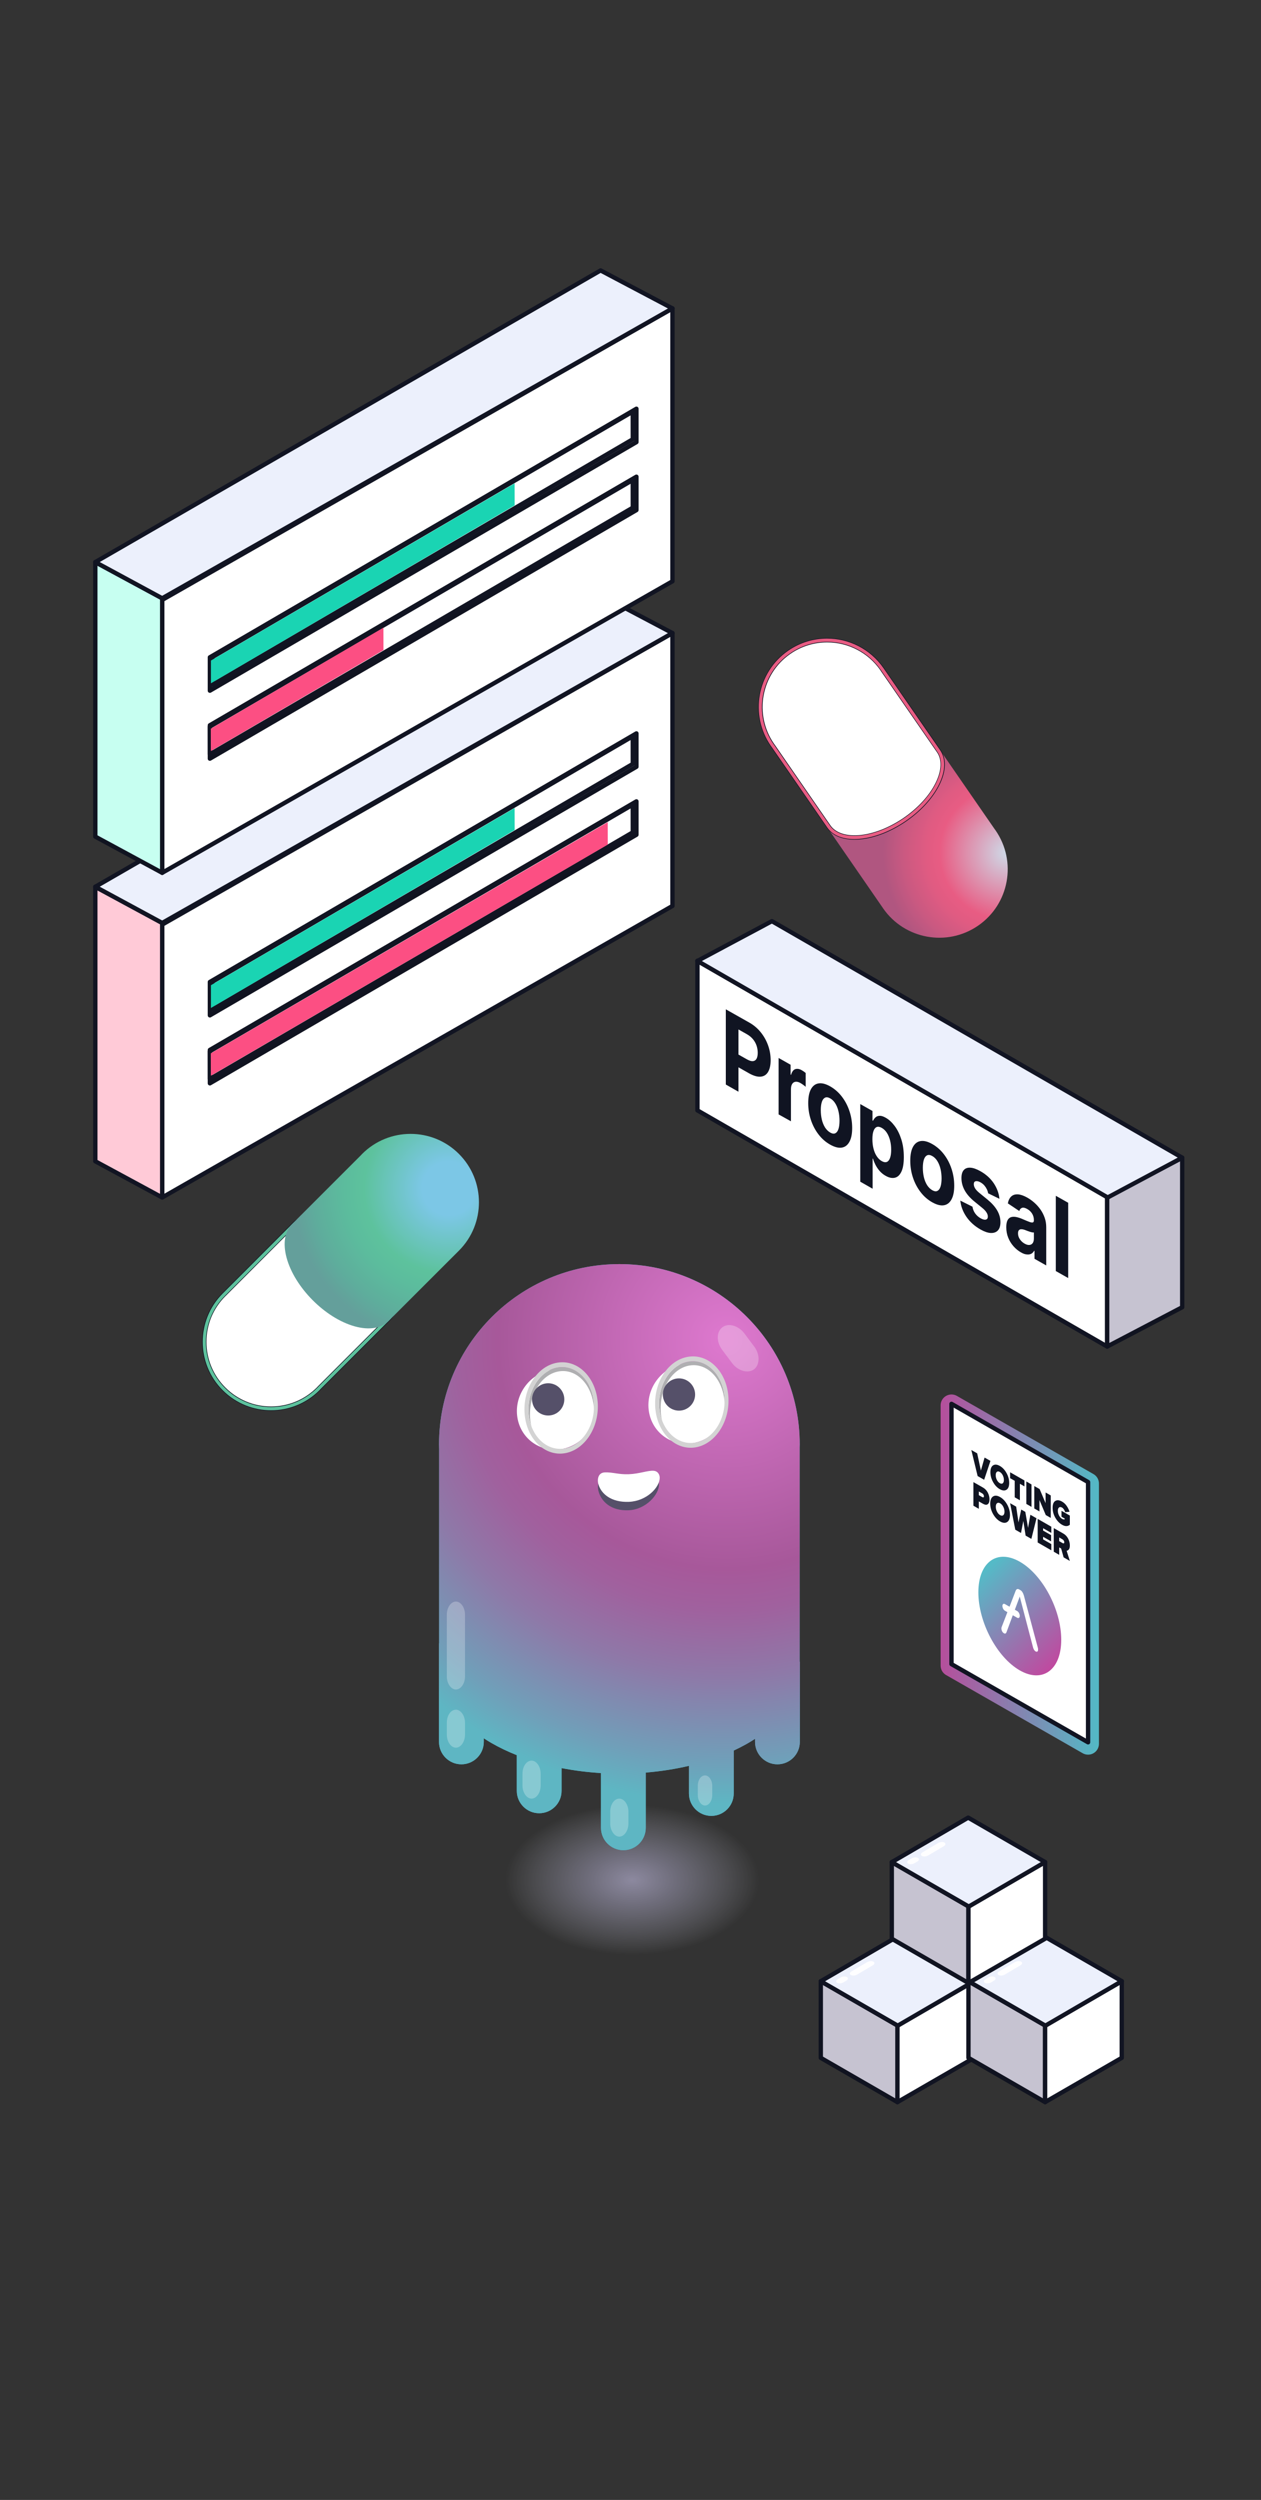 <?xml version="1.0" encoding="utf-8"?>
<!-- Generator: Adobe Illustrator 27.8.1, SVG Export Plug-In . SVG Version: 6.00 Build 0)  -->
<svg version="1.1" id="Слой_1" xmlns="http://www.w3.org/2000/svg" xmlns:xlink="http://www.w3.org/1999/xlink" x="0px" y="0px"
	 viewBox="0 0 290 574.88" style="enable-background:new 0 0 290 574.88;" xml:space="preserve">
<rect x="0" y="0" width="290" height="574.88" fill="#333333" stroke="none"/>
<style type="text/css">
	.st0{fill:#101422;}
	.st1{fill:#FFFFFF;stroke:#111422;stroke-linecap:round;stroke-linejoin:round;stroke-miterlimit:10;}
	
		.st2{fill-rule:evenodd;clip-rule:evenodd;fill:#C6C3D1;stroke:#101320;stroke-linecap:round;stroke-linejoin:round;stroke-miterlimit:10;}
	
		.st3{fill-rule:evenodd;clip-rule:evenodd;fill:#FFFFFF;stroke:#111422;stroke-linecap:round;stroke-linejoin:round;stroke-miterlimit:10;}
	
		.st4{fill-rule:evenodd;clip-rule:evenodd;fill:#ECF0FC;stroke:#111422;stroke-linecap:round;stroke-linejoin:round;stroke-miterlimit:10;}
	.st5{opacity:0.92;fill-rule:evenodd;clip-rule:evenodd;fill:#FFFFFF;enable-background:new    ;}
	.st6{fill:none;stroke:#FFFFFF;stroke-linecap:round;stroke-linejoin:round;stroke-miterlimit:10;}
	.st7{fill-rule:evenodd;clip-rule:evenodd;fill:#101422;}
	.st8{fill:url(#SVGID_1_);}
	.st9{fill:url(#SVGID_00000175306749702866801150000014302099864288489909_);}
	.st10{fill:url(#SVGID_00000008845544307049366740000014976826353850716564_);}
	.st11{opacity:0.67;fill:url(#SVGID_00000011007928557797368400000008757414810602674575_);enable-background:new    ;}
	.st12{fill:#6FA3B6;}
	.st13{fill:url(#SVGID_00000173125047890772262290000004732138386010399370_);}
	.st14{opacity:0.256;fill-rule:evenodd;clip-rule:evenodd;fill:#FFFFFF;enable-background:new    ;}
	.st15{fill:none;stroke:#FFFFFF;stroke-width:0.738;stroke-linecap:round;stroke-linejoin:round;stroke-miterlimit:10;}
	
		.st16{fill:none;stroke:url(#SVGID_00000033368630444230232610000000834928404524980358_);stroke-width:5;stroke-linecap:round;stroke-linejoin:round;stroke-miterlimit:10;}
	.st17{fill:url(#SVGID_00000024683941779777620060000005599114742200262808_);}
	.st18{fill-rule:evenodd;clip-rule:evenodd;fill:#1AD4B3;}
	.st19{fill-rule:evenodd;clip-rule:evenodd;fill:#FC4F83;}
	.st20{fill:#C6C3D1;stroke:#101320;stroke-linecap:round;stroke-linejoin:round;stroke-miterlimit:10;}
	.st21{fill:#ECF0FC;stroke:#111422;stroke-linecap:round;stroke-linejoin:round;stroke-miterlimit:10;}
	
		.st22{fill:url(#SVGID_00000081614306426615270080000006465297616445107885_);stroke:#1D1D1B;stroke-width:0.211;stroke-linecap:round;stroke-linejoin:round;stroke-miterlimit:10;}
	
		.st23{fill:url(#SVGID_00000161624893703371661730000004478536657401594288_);stroke:#1D1D1B;stroke-width:0.211;stroke-linecap:round;stroke-linejoin:round;stroke-miterlimit:10;}
	
		.st24{fill:url(#SVGID_00000135679732369968599990000016935198749196773026_);stroke:#1D1D1B;stroke-width:0.211;stroke-linecap:round;stroke-linejoin:round;stroke-miterlimit:10;}
	
		.st25{fill:url(#SVGID_00000095302173708039285500000015560022395840435897_);stroke:#1D1D1B;stroke-width:0.211;stroke-linecap:round;stroke-linejoin:round;stroke-miterlimit:10;}
	
		.st26{fill-rule:evenodd;clip-rule:evenodd;fill:#101422;stroke:#101423;stroke-linecap:round;stroke-linejoin:round;stroke-miterlimit:10;}
	.st27{fill:#FFFFFF;}
	.st28{fill-rule:evenodd;clip-rule:evenodd;fill:url(#SVGID_00000147186500759104790180000003552317743045355136_);}
	.st29{fill-rule:evenodd;clip-rule:evenodd;fill:url(#SVGID_00000076595621872343515090000004215329506591012752_);}
	.st30{fill:url(#SVGID_00000157266221268583909700000017500017063890376875_);}
	.st31{fill:url(#SVGID_00000071519177360596414810000007616113250148091549_);}
	.st32{fill:url(#SVGID_00000048467524066388888080000008311961521645892284_);}
	
		.st33{fill-rule:evenodd;clip-rule:evenodd;fill:#C7FFF1;stroke:#101320;stroke-linecap:round;stroke-linejoin:round;stroke-miterlimit:10;}
	
		.st34{fill:none;stroke:url(#SVGID_00000034781351888121830600000017212016729835626389_);stroke-width:5;stroke-linecap:round;stroke-linejoin:round;stroke-miterlimit:10;}
	.st35{fill:url(#SVGID_00000104703922714877475940000006775226328519909253_);}
	
		.st36{fill:none;stroke:url(#SVGID_00000009581296334211443100000004221532064472330889_);stroke-width:5;stroke-linecap:round;stroke-linejoin:round;stroke-miterlimit:10;}
	.st37{fill:url(#SVGID_00000168116782333550696760000015726783474669878189_);}
	
		.st38{fill:none;stroke:url(#SVGID_00000003822244621948769490000001163237139219344540_);stroke-width:5;stroke-linecap:round;stroke-linejoin:round;stroke-miterlimit:10;}
	.st39{fill:url(#SVGID_00000001642130936994099210000007896691112255755951_);}
	
		.st40{fill-rule:evenodd;clip-rule:evenodd;fill:#1AD4B3;stroke:#111422;stroke-linecap:round;stroke-linejoin:round;stroke-miterlimit:10;}
	
		.st41{fill-rule:evenodd;clip-rule:evenodd;fill:#FC4F83;stroke:#111422;stroke-linecap:round;stroke-linejoin:round;stroke-miterlimit:10;}
	
		.st42{fill-rule:evenodd;clip-rule:evenodd;fill:#FFCAD7;stroke:#111422;stroke-linecap:round;stroke-linejoin:round;stroke-miterlimit:10;}
	.st43{fill:url(#SVGID_00000092443031763766048650000005587451767729327289_);}
	.st44{fill:url(#SVGID_00000068637760016459636370000011728416061060820651_);}
	.st45{fill:url(#SVGID_00000161595234342672369380000004444374077237027259_);}
	
		.st46{fill:none;stroke:url(#SVGID_00000098934700119304032240000017803025909390388379_);stroke-width:5;stroke-linecap:round;stroke-linejoin:round;stroke-miterlimit:10;}
	.st47{fill:url(#SVGID_00000128467738521972014790000005637426881677387453_);}
	
		.st48{fill:none;stroke:url(#SVGID_00000027571784711341966310000015546965141367428497_);stroke-width:5;stroke-linecap:round;stroke-linejoin:round;stroke-miterlimit:10;}
	.st49{fill:url(#SVGID_00000005968236825932842790000003169377448486953123_);}
	.st50{fill:url(#SVGID_00000048475349253623627030000004779366340426135442_);}
	.st51{fill:#101320;}
	.st52{fill:url(#SVGID_00000085935689335121048620000011463806451062488714_);}
	.st53{fill:url(#SVGID_00000124163584360083284110000003288102164444456348_);}
	.st54{fill:url(#SVGID_00000118358796924862776810000004298147803213038468_);}
	.st55{fill:url(#SVGID_00000110446142295493318670000005414640743987936385_);}
	.st56{fill:url(#SVGID_00000123426258443506580150000007209771062276488344_);}
	.st57{fill:url(#SVGID_00000061448280292929621960000017072228374401873057_);}
	.st58{opacity:0.29;fill:url(#SVGID_00000142134108581885273670000017540766545247821211_);enable-background:new    ;}
	.st59{fill:url(#SVGID_00000153669423913576920730000011861573292241169030_);}
	.st60{fill:url(#SVGID_00000049905391504352502480000000788358576558576309_);}
	.st61{fill:url(#SVGID_00000155148040696236844480000013041390422710718347_);}
	.st62{fill-rule:evenodd;clip-rule:evenodd;fill:url(#SVGID_00000118369976541934443450000007683993125745137553_);}
	.st63{fill:url(#SVGID_00000051368602832260714970000017792472656843132582_);}
	.st64{fill:url(#SVGID_00000105391488096424958390000000441144442715304622_);}
	.st65{fill:url(#SVGID_00000064350779975191024550000001692454874917852290_);}
	.st66{fill:url(#SVGID_00000137814848848740821850000008467559956088891783_);}
	.st67{opacity:0.29;fill:url(#SVGID_00000000218428623377477950000016458238576891013557_);enable-background:new    ;}
	
		.st68{fill:none;stroke:url(#SVGID_00000176033727134395120480000000147264849974592908_);stroke-width:5;stroke-linecap:round;stroke-linejoin:round;stroke-miterlimit:10;}
	.st69{fill:url(#SVGID_00000070099372656299633710000009305308677992107194_);}
	
		.st70{fill:none;stroke:url(#SVGID_00000135673707808726982720000002789145858672365233_);stroke-width:5;stroke-linecap:round;stroke-linejoin:round;stroke-miterlimit:10;}
	.st71{fill:url(#SVGID_00000155849478803076632980000013950758891510657694_);}
	
		.st72{fill:none;stroke:url(#SVGID_00000050649065096399908560000011913713973366328192_);stroke-width:5;stroke-linecap:round;stroke-linejoin:round;stroke-miterlimit:10;}
	.st73{fill:url(#SVGID_00000137089951566088030630000017369067537982336134_);}
	.st74{fill-rule:evenodd;clip-rule:evenodd;fill:url(#SVGID_00000168076747212273675090000015925773684430433668_);}
	.st75{fill:url(#SVGID_00000154417042504114778190000008184231336030694553_);}
	.st76{fill:url(#SVGID_00000061472950589034631180000003214725119335400093_);}
	.st77{fill:url(#SVGID_00000056387853876160092790000001748894635277657239_);}
	.st78{opacity:0.29;fill:url(#SVGID_00000082364525021469486700000016396524534065829011_);}
	.st79{opacity:0.29;fill:url(#SVGID_00000181051786748798204450000011820765890393072052_);}
	.st80{opacity:0.67;fill:url(#SVGID_00000060714965514216950440000017959146685599334582_);}
	.st81{fill:#3FA9BD;}
	.st82{fill:url(#SVGID_00000139985905066066964450000002248975163384485263_);}
	.st83{fill-rule:evenodd;clip-rule:evenodd;fill:#555069;}
	.st84{fill-rule:evenodd;clip-rule:evenodd;fill:#FFFFFF;}
	.st85{fill-rule:evenodd;clip-rule:evenodd;fill:#AFAFB1;}
	.st86{fill-rule:evenodd;clip-rule:evenodd;fill:#D3D3D3;}
	.st87{opacity:0.67;fill:url(#SVGID_00000124881016970994855020000006960018895054577302_);}
	.st88{fill:url(#SVGID_00000109029349024869498920000006284590604366955438_);}
	.st89{opacity:0.67;fill:url(#SVGID_00000106147777937100340930000005948411497881485993_);}
	.st90{fill:url(#SVGID_00000128446803862361821070000006477104953010893746_);}
	.st91{opacity:0.67;fill:url(#SVGID_00000085970031070895201870000005335726088421607608_);}
	.st92{fill:url(#SVGID_00000158018582662375894150000012804008198496468925_);}
	.st93{opacity:0.67;fill:url(#SVGID_00000076575910272357109240000001858537263583521959_);}
	.st94{fill:url(#SVGID_00000121247777976302007860000013793473933324295845_);}
	.st95{opacity:0.67;fill:url(#SVGID_00000133517472619034218100000015738655580776747413_);}
	.st96{fill:url(#SVGID_00000090294492348520984040000014847758333629534879_);}
	.st97{fill:#1AD4B3;}
	.st98{opacity:0.67;fill:url(#SVGID_00000109023195336571829180000004687107184867487161_);}
	.st99{fill:url(#SVGID_00000035492307528192626800000012736755649734807477_);}
	.st100{opacity:0.67;fill:url(#SVGID_00000115500206215192505790000006324589190960170901_);}
	.st101{fill:url(#SVGID_00000173125888494159237280000008408429864791370143_);}
	.st102{opacity:0.67;fill:url(#SVGID_00000026146393022690779810000011116197276705122964_);}
	.st103{fill:url(#SVGID_00000156575803359673508510000012557522503819446715_);}
	
		.st104{fill-rule:evenodd;clip-rule:evenodd;fill:none;stroke:#FFFFFF;stroke-width:0.738;stroke-linecap:round;stroke-linejoin:round;stroke-miterlimit:10;}
	.st105{opacity:0.67;fill:url(#SVGID_00000181057437491956482960000017823375437458008752_);}
	.st106{fill:url(#SVGID_00000070092101336390582170000014814385301285295752_);}
	.st107{opacity:0.67;fill:url(#SVGID_00000022547174595550639430000011001221980808416648_);}
	.st108{fill:url(#SVGID_00000088130431768915440290000006419031888277632916_);}
	.st109{opacity:0.67;fill:url(#SVGID_00000142153914239851838750000001705502567132171155_);}
	.st110{fill:url(#SVGID_00000044161520090662370980000017989477611914000051_);}
	.st111{opacity:0.67;fill:url(#SVGID_00000004526970740382426000000005569304961191810488_);}
	.st112{fill:url(#SVGID_00000136372579949173203770000005955008805337675914_);}
	.st113{opacity:0.67;fill:url(#SVGID_00000091736952388497816500000009426161745964051121_);}
	.st114{fill:url(#SVGID_00000088834039734350103750000010348588279322133417_);}
	.st115{opacity:0.67;fill:url(#SVGID_00000183932666652663270270000015108989236387947437_);}
	.st116{fill:url(#SVGID_00000155828055709880875810000017682456649805356685_);}
	.st117{opacity:0.67;fill:url(#SVGID_00000065755891448592981270000011136705202886387130_);}
	.st118{fill:url(#SVGID_00000083783762291397277170000010076610301160989361_);}
	.st119{opacity:0.67;fill:url(#SVGID_00000134247951864878854350000007752369093884685988_);}
	.st120{fill:url(#SVGID_00000117678754101598707310000012902823151899177094_);}
	.st121{opacity:0.67;fill:url(#SVGID_00000098919456136523612600000017936776905731756181_);}
	.st122{fill:url(#SVGID_00000021826358998694841520000006806235087891228088_);}
	.st123{opacity:0.67;fill:url(#SVGID_00000073710725500684206060000009631641065588516994_);}
	.st124{fill:url(#SVGID_00000093168339089441828690000006386735850417283490_);}
	.st125{opacity:0.67;fill:url(#SVGID_00000163787711532555871760000009806423464765703558_);}
	.st126{fill:url(#SVGID_00000102520202814045476720000006695729186597244345_);}
	.st127{opacity:0.67;fill:url(#SVGID_00000056393218184528003890000012046451094716024483_);}
	.st128{fill:#5EA6B9;}
	.st129{fill:url(#SVGID_00000062888744562573515840000005097400260085265046_);}
	.st130{fill-rule:evenodd;clip-rule:evenodd;fill:#545067;}
	.st131{fill-rule:evenodd;clip-rule:evenodd;fill:#AEAEB0;}
	.st132{fill-rule:evenodd;clip-rule:evenodd;fill:#D2D2D2;}
	.st133{opacity:0.67;fill:url(#SVGID_00000096023492677807302220000002978166517914773158_);}
	.st134{fill:url(#SVGID_00000106106453755049425400000011101553076088617617_);}
	.st135{fill-rule:evenodd;clip-rule:evenodd;fill:#63D0B3;}
	
		.st136{fill-rule:evenodd;clip-rule:evenodd;fill:none;stroke:#111422;stroke-linecap:round;stroke-linejoin:round;stroke-miterlimit:10;}
	.st137{fill-rule:evenodd;clip-rule:evenodd;fill:#E85C83;}
	.st138{fill:#5DC29D;}
	.st139{fill:url(#SVGID_00000168109345147502530890000000601392569648040600_);}
	.st140{fill:url(#SVGID_00000078758302022556903920000013778757559202125753_);}
	.st141{fill:#E85C83;}
	.st142{opacity:0.67;fill:url(#SVGID_00000105403514013149220010000015033469107317959311_);}
	.st143{fill:url(#SVGID_00000110428636560052101910000000495332691440473769_);}
	
		.st144{fill:none;stroke:url(#SVGID_00000166649577836566013620000004136184580435669633_);stroke-width:5;stroke-linecap:round;stroke-linejoin:round;stroke-miterlimit:10;}
	.st145{fill:url(#SVGID_00000108305045640856290400000007222137461101957817_);}
	.st146{opacity:0.67;fill:url(#SVGID_00000155125537478515277520000001896865032496135076_);}
	.st147{fill:url(#SVGID_00000053521680268845521490000011519802584957576869_);}
	.st148{opacity:0.67;fill:url(#SVGID_00000111893056366587554250000003045807572926385572_);}
	.st149{fill:url(#SVGID_00000025419047882540442770000012729829068317070217_);}
	.st150{opacity:0.67;fill:url(#SVGID_00000139288747136256208250000012125944989817265045_);}
	.st151{fill:url(#SVGID_00000007424713736652298350000012525512213237876367_);}
	.st152{opacity:0.67;fill:url(#SVGID_00000127760321552575560000000009802899278658703746_);}
	.st153{fill:url(#SVGID_00000124842315775205430260000005154930979792084870_);}
	.st154{opacity:0.67;fill:url(#SVGID_00000178897898975373949010000010528589682989222295_);}
	.st155{fill:url(#SVGID_00000071518674620184763620000000468955981809363111_);}
	.st156{opacity:0.67;fill:url(#SVGID_00000067929341746459914730000017906303207646645666_);}
	.st157{fill:url(#SVGID_00000018956909226073716290000002359122464177360013_);}
	.st158{fill:none;stroke:#000000;stroke-width:22;stroke-linecap:round;stroke-linejoin:round;stroke-miterlimit:10;}
	.st159{fill:#ECF0FC;}
	.st160{fill:url(#SVGID_00000174573811315379280950000009743940296205215384_);}
	.st161{fill:url(#SVGID_00000096048889775703213290000003653649461586544267_);}
	.st162{fill:none;stroke:url(#SVGID_00000140710468676874162900000004647991017905694905_);stroke-width:5;stroke-miterlimit:10;}
	.st163{fill:#111422;}
	.st164{fill:url(#SVGID_00000104696464039333779270000010418772282785296318_);}
	.st165{fill:none;}
	.st166{opacity:0.67;fill:url(#SVGID_00000083077269476451560000000018061212329288817306_);}
	.st167{fill:url(#SVGID_00000089558062559158903990000013932877755412854191_);}
	.st168{fill:none;stroke:url(#SVGID_00000075867039968611568870000000964428105966494115_);stroke-width:5;stroke-miterlimit:10;}
	.st169{fill:url(#SVGID_00000150785860548025864980000018057069175663008171_);}
	.st170{opacity:0.67;fill:url(#SVGID_00000056425270340415034980000003051690809060027325_);}
	.st171{fill:url(#SVGID_00000128456708439543623100000013572435445645154443_);}
	.st172{opacity:0.67;fill:url(#SVGID_00000011719447203213147650000008003711250122492321_);}
	.st173{fill:url(#SVGID_00000173156748235013182340000012015220867134356415_);}
</style>
<g>
	<g>
		
			<linearGradient id="SVGID_1_" gradientUnits="userSpaceOnUse" x1="1982.215" y1="-2900.955" x2="2028.389" y2="-2900.955" gradientTransform="matrix(0.763 0.437 0 1 -1295.6 2387.422)">
			<stop  offset="0" style="stop-color:#B4509C"/>
			<stop  offset="1" style="stop-color:#54B8C5"/>
		</linearGradient>
		
			<polygon style="fill:none;stroke:url(#SVGID_1_);stroke-width:5;stroke-linecap:round;stroke-linejoin:round;stroke-miterlimit:10;" points="
			250.23,401 218.82,383.02 218.82,323.17 250.23,341.15 		"/>
	</g>
	<g>
		<polygon class="st1" points="250.23,400.66 218.82,382.68 218.82,322.83 250.23,340.81 		"/>
	</g>
	<g>
		<g>
			<path class="st0" d="M226.33,340.29l-1.5-0.86l-1.45-5.99l1.35,0.77l0.85,3.96l0.85-2.99l1.35,0.77L226.33,340.29z"/>
			<path class="st0" d="M231.47,342.58c-0.41,0.26-0.92,0.22-1.54-0.13c-0.61-0.35-1.13-0.89-1.54-1.63
				c-0.41-0.73-0.62-1.49-0.62-2.28c0-0.78,0.21-1.31,0.62-1.57c0.41-0.26,0.92-0.22,1.54,0.13s1.13,0.89,1.54,1.63
				c0.41,0.73,0.62,1.49,0.62,2.28C232.09,341.79,231.88,342.32,231.47,342.58z M229.25,340.31c0.18,0.35,0.4,0.6,0.68,0.76
				c0.28,0.16,0.51,0.17,0.68,0.02c0.18-0.15,0.26-0.4,0.26-0.77c0-0.37-0.09-0.72-0.26-1.07c-0.18-0.35-0.4-0.6-0.68-0.76
				c-0.28-0.16-0.51-0.17-0.68-0.02c-0.18,0.15-0.26,0.4-0.26,0.77C228.99,339.6,229.08,339.96,229.25,340.31z"/>
			<path class="st0" d="M234.55,345l-1.19-0.68v-3.8l-1.06-0.6v-1.36l3.3,1.89v1.36l-1.05-0.6V345z"/>
			<path class="st0" d="M237.22,346.52l-1.19-0.68v-5.16l1.19,0.68V346.52z"/>
			<path class="st0" d="M241.65,349.06l-1.15-0.66l-1.45-3.45v2.62l-1.19-0.68v-5.16l1.23,0.7l1.37,3.23v-2.45l1.19,0.68V349.06z"/>
			<path class="st0" d="M244.24,350.63c-0.61-0.35-1.13-0.89-1.54-1.61c-0.42-0.73-0.62-1.49-0.62-2.29c0-0.8,0.21-1.33,0.62-1.58
				c0.42-0.25,0.93-0.2,1.54,0.15c0.43,0.25,0.79,0.58,1.08,1.01c0.29,0.42,0.5,0.87,0.65,1.33l-1,0.1
				c-0.06-0.21-0.16-0.42-0.29-0.62c-0.13-0.2-0.27-0.35-0.44-0.44c-0.28-0.16-0.51-0.17-0.69-0.02c-0.18,0.15-0.27,0.4-0.27,0.77
				c0,0.37,0.09,0.72,0.27,1.07c0.18,0.35,0.41,0.6,0.69,0.77c0.11,0.06,0.22,0.11,0.34,0.13c0.12,0.02,0.21,0.02,0.27-0.01v-0.19
				l-0.73-0.42v-1.36l1.92,1.1v2.11C245.56,351.04,244.96,351.05,244.24,350.63z"/>
			<path class="st0" d="M225.11,346.97l-1.25-0.72v-5.43l2.21,1.26c0.47,0.27,0.83,0.65,1.1,1.16c0.26,0.51,0.39,1.02,0.39,1.56
				c0,0.53-0.13,0.89-0.39,1.1c-0.26,0.2-0.63,0.17-1.1-0.09l-0.96-0.55V346.97z M225.9,344.28c0.11,0.06,0.2,0.08,0.27,0.05
				c0.07-0.03,0.11-0.12,0.11-0.25c0-0.14-0.04-0.27-0.11-0.38c-0.07-0.11-0.16-0.2-0.27-0.27l-0.79-0.45v0.85L225.9,344.28z"/>
			<path class="st0" d="M231.62,350.01c-0.43,0.28-0.97,0.23-1.62-0.14c-0.65-0.37-1.18-0.94-1.62-1.71
				c-0.43-0.77-0.65-1.57-0.65-2.39c0-0.82,0.22-1.37,0.65-1.65c0.43-0.28,0.97-0.23,1.62,0.14c0.65,0.37,1.18,0.94,1.62,1.71
				c0.43,0.77,0.65,1.57,0.65,2.39C232.27,349.18,232.05,349.73,231.62,350.01z M229.29,347.62c0.18,0.37,0.42,0.63,0.72,0.8
				c0.29,0.17,0.53,0.17,0.72,0.02c0.18-0.16,0.28-0.42,0.28-0.81c0-0.39-0.09-0.76-0.28-1.13c-0.18-0.37-0.42-0.63-0.72-0.8
				c-0.29-0.17-0.53-0.17-0.72-0.02c-0.18,0.15-0.28,0.42-0.28,0.81C229.01,346.88,229.1,347.25,229.29,347.62z"/>
			<path class="st0" d="M237.19,353.88l-1.32-0.75l-0.53-3.38l-0.53,2.77l-1.32-0.75l-1.19-6.1l1.4,0.8l0.53,3.62l0.63-2.96
				l0.94,0.54l0.63,3.68l0.53-3.02l1.41,0.81L237.19,353.88z"/>
			<path class="st0" d="M241.78,356.51l-3.14-1.8v-5.43l3.14,1.8v1.43l-1.89-1.08v0.54l1.84,1.05v1.43l-1.84-1.05V354l1.89,1.08
				V356.51z"/>
			<path class="st0" d="M246.04,358.95l-1.43-0.82l-0.57-2.03l-0.45-0.26v1.71l-1.25-0.72v-5.43l2.21,1.26
				c0.47,0.27,0.83,0.65,1.1,1.16c0.26,0.51,0.39,1.02,0.39,1.56c0,0.42-0.07,0.73-0.22,0.92c-0.15,0.19-0.32,0.29-0.52,0.3
				L246.04,358.95z M244.35,354.84c0.12,0.07,0.21,0.09,0.29,0.06c0.08-0.03,0.12-0.11,0.12-0.25c0-0.14-0.04-0.26-0.12-0.38
				c-0.08-0.12-0.18-0.21-0.29-0.28l-0.76-0.44v0.85L244.35,354.84z"/>
		</g>
	</g>
	
		<linearGradient id="SVGID_00000035495363394121324040000008403813442577279159_" gradientUnits="userSpaceOnUse" x1="2014.617" y1="-2883.576" x2="1996.027" y2="-2899.218" gradientTransform="matrix(0.763 0.437 0 1 -1295.6 2387.422)">
		<stop  offset="0" style="stop-color:#C1489F"/>
		<stop  offset="1" style="stop-color:#55BAC7"/>
	</linearGradient>
	<path style="fill:url(#SVGID_00000035495363394121324040000008403813442577279159_);" d="M234.53,359.13
		c-5.26-3.01-9.53,0.14-9.53,7.04s4.27,14.94,9.53,17.95c5.26,3.01,9.53-0.14,9.53-7.04C244.06,370.18,239.79,362.14,234.53,359.13z
		 M238.58,379.78c-0.1,0.09-0.25,0.07-0.43-0.03c-0.12-0.07-0.23-0.19-0.33-0.34c-0.1-0.15-0.17-0.33-0.23-0.52l-3.07-11.75
		l-1.13,3.03l0.55,0.31c0.32,0.18,0.58,0.67,0.58,1.09v0.02c0,0.41-0.26,0.61-0.58,0.43l-1.02-0.58l-1.47,3.95
		c-0.05,0.13-0.13,0.22-0.23,0.25c-0.09,0.04-0.21,0.02-0.33-0.05c-0.18-0.1-0.33-0.26-0.43-0.46c-0.1-0.2-0.16-0.42-0.16-0.66
		c0-0.1,0.01-0.19,0.04-0.27l1.34-3.47l-0.57-0.33c-0.32-0.18-0.58-0.67-0.58-1.09v-0.01c0-0.41,0.26-0.61,0.58-0.43l1.06,0.61
		l1.4-3.65c0.18-0.43,0.45-0.53,0.81-0.33l0.28,0.16c0.35,0.2,0.63,0.62,0.81,1.25l3.22,12.06c0.03,0.11,0.04,0.21,0.04,0.32
		C238.74,379.54,238.68,379.7,238.58,379.78z"/>
</g>
<g>
	<g>
		<polygon class="st3" points="154.65,145.58 37.3,212.62 37.3,275.37 154.65,208.33 		"/>
		<polygon class="st42" points="21.92,203.92 37.3,212.24 37.3,275.37 21.92,267.05 		"/>
		<polygon class="st4" points="154.65,145.58 138.12,136.85 21.92,203.92 37.3,212.24 		"/>
	</g>
	<g>
		<g>
			<polygon class="st2" points="146.36,176.33 48.27,233.49 48.27,225.81 146.36,168.65 			"/>
			<polygon class="st3" points="145.53,175.67 48.88,232.11 48.87,225.75 145.52,169.31 			"/>
			<polygon class="st18" points="118.36,190.87 48.51,231.79 48.51,226.56 118.35,185.81 			"/>
		</g>
		<g>
			<polygon class="st2" points="146.36,191.96 48.27,249.12 48.27,241.44 146.36,184.28 			"/>
			<polygon class="st3" points="145.53,191.4 48.27,248.11 48.26,241.75 145.52,185.04 			"/>
			<polygon class="st19" points="139.77,194.22 48.49,247.37 48.48,242.23 139.76,189.07 			"/>
		</g>
	</g>
</g>
<g>
	<g>
		<polygon class="st3" points="154.65,70.92 37.3,137.96 37.3,200.71 154.65,133.67 		"/>
		<polygon class="st33" points="21.92,129.26 37.3,137.58 37.3,200.71 21.92,192.39 		"/>
		<polygon class="st4" points="154.65,70.92 138.12,62.19 21.92,129.26 37.3,137.58 		"/>
	</g>
	<g>
		<g>
			<polygon class="st2" points="146.36,101.67 48.27,158.83 48.27,151.15 146.36,93.99 			"/>
			<polygon class="st3" points="145.53,101.01 48.88,157.45 48.87,151.09 145.52,94.65 			"/>
			<polygon class="st18" points="118.36,116.21 48.51,157.13 48.51,151.9 118.35,111.15 			"/>
		</g>
		<g>
			<polygon class="st2" points="146.36,117.3 48.27,174.46 48.27,166.78 146.36,109.62 			"/>
			<polygon class="st3" points="145.53,116.74 48.27,173.45 48.26,167.09 145.52,110.38 			"/>
			<polygon class="st19" points="88.19,149.49 48.49,172.71 48.48,167.57 88.18,144.34 			"/>
		</g>
	</g>
</g>
<g>
	<polygon class="st2" points="206.39,483.4 188.76,473.22 188.76,455.59 206.39,465.77 	"/>
	<polygon class="st3" points="206.39,483.4 224.02,473.22 224.02,455.59 206.39,465.77 	"/>
	<polygon class="st4" points="206.46,465.82 188.76,455.61 206.33,445.37 224.02,455.59 	"/>
	<path id="矩形_00000134223625201386197550000013592830043926214535_" class="st5" d="M200.87,451.1L200.87,451.1
		c0.35,0.2,0.29,0.58-0.12,0.82l-3.66,2.17c-0.41,0.24-1.06,0.29-1.41,0.09l0,0c-0.35-0.2-0.29-0.58,0.12-0.82l3.66-2.17
		C199.87,450.94,200.52,450.9,200.87,451.1z"/>
	<path id="矩形_00000092415190126928752520000007818981323842384034_" class="st5" d="M194.77,454.64L194.77,454.64
		c0.35,0.2,0.29,0.58-0.12,0.82l-0.71,0.42c-0.41,0.24-1.06,0.29-1.41,0.09l0,0c-0.35-0.2-0.29-0.58,0.12-0.82l0.71-0.42
		C193.81,454.46,194.43,454.44,194.77,454.64z"/>
</g>
<g>
	<polygon class="st2" points="240.35,483.4 222.72,473.22 222.72,455.59 240.35,465.77 	"/>
	<polygon class="st3" points="240.35,483.4 257.98,473.22 257.98,455.59 240.35,465.77 	"/>
	<polygon class="st4" points="240.42,465.82 222.72,455.61 240.29,445.37 257.99,455.59 	"/>
	<path id="矩形_00000151531626959249068850000013261281787584998588_" class="st5" d="M234.83,451.1L234.83,451.1
		c0.35,0.2,0.29,0.58-0.12,0.82l-3.66,2.17c-0.41,0.24-1.06,0.29-1.41,0.09l0,0c-0.35-0.2-0.29-0.58,0.12-0.82l3.66-2.17
		C233.83,450.94,234.48,450.9,234.83,451.1z"/>
	<path id="矩形_00000107574555858713476850000007010650395926493605_" class="st5" d="M228.74,454.64L228.74,454.64
		c0.35,0.2,0.29,0.58-0.12,0.82l-0.71,0.42c-0.41,0.24-1.06,0.29-1.41,0.09l0,0c-0.35-0.2-0.29-0.58,0.12-0.82l0.71-0.42
		C227.77,454.46,228.39,454.44,228.74,454.64z"/>
</g>
<g>
	<polygon class="st2" points="222.72,456.01 205.09,445.83 205.09,428.2 222.72,438.38 	"/>
	<polygon class="st3" points="222.72,456.01 240.35,445.83 240.35,428.2 222.72,438.38 	"/>
	<polygon class="st4" points="222.79,438.43 205.09,428.22 222.66,417.98 240.35,428.2 	"/>
	<path id="矩形_00000150785586514549414370000009254289365450042790_" class="st5" d="M217.2,423.71L217.2,423.71
		c0.35,0.2,0.29,0.58-0.12,0.82l-3.66,2.17c-0.41,0.24-1.06,0.29-1.41,0.09l0,0c-0.35-0.2-0.29-0.58,0.12-0.82l3.66-2.17
		C216.2,423.55,216.85,423.51,217.2,423.71z"/>
	<path id="矩形_00000043452159041316537820000009548250516351736765_" class="st5" d="M211.11,427.24L211.11,427.24
		c0.35,0.2,0.29,0.58-0.12,0.82l-0.71,0.42c-0.41,0.24-1.06,0.29-1.41,0.09l0,0c-0.35-0.2-0.29-0.58,0.12-0.82l0.71-0.42
		C210.14,427.07,210.76,427.05,211.11,427.24z"/>
</g>
<g>
	<g>
		<g>
			<g>
				<polygon class="st3" points="254.62,309.65 160.39,255.34 160.39,220.94 254.62,275.26 				"/>
				<polygon class="st2" points="254.62,309.65 271.88,300.61 271.88,266.22 254.62,275.26 				"/>
				<polygon class="st4" points="254.74,275.37 160.39,220.98 177.52,211.83 271.88,266.22 				"/>
			</g>
		</g>
	</g>
	<g>
		<g>
			<path class="st0" d="M166.92,249.4V232.1l5.4,3.05c1.04,0.59,1.92,1.34,2.65,2.25c0.73,0.91,1.29,1.92,1.68,3.02
				c0.39,1.1,0.58,2.22,0.58,3.37c0,1.15-0.2,2.05-0.59,2.71c-0.39,0.66-0.96,1.02-1.7,1.09c-0.74,0.07-1.64-0.19-2.69-0.78
				l-3.44-1.95v-2.93l2.98,1.68c0.56,0.31,1.02,0.45,1.38,0.41c0.36-0.04,0.64-0.23,0.82-0.56c0.18-0.34,0.27-0.79,0.27-1.35
				c0-0.58-0.09-1.13-0.27-1.66c-0.18-0.53-0.45-1.02-0.82-1.47c-0.37-0.45-0.83-0.83-1.39-1.15l-1.95-1.1v14.32L166.92,249.4z"/>
			<path class="st0" d="M179.06,256.27v-12.98l2.76,1.56v2.26l0.11,0.06c0.19-0.7,0.5-1.13,0.94-1.3c0.44-0.16,0.95-0.09,1.52,0.24
				c0.14,0.08,0.3,0.18,0.46,0.29c0.17,0.12,0.31,0.23,0.44,0.34v3.19c-0.13-0.13-0.32-0.28-0.56-0.45
				c-0.24-0.17-0.45-0.32-0.65-0.43c-0.42-0.24-0.79-0.33-1.12-0.29c-0.33,0.04-0.59,0.21-0.78,0.51c-0.19,0.3-0.28,0.71-0.28,1.24
				v7.34L179.06,256.27z"/>
			<path class="st0" d="M190.92,263.22c-1.04-0.59-1.94-1.37-2.69-2.36c-0.76-0.99-1.34-2.1-1.75-3.34
				c-0.41-1.24-0.61-2.52-0.61-3.85c0-1.34,0.2-2.4,0.61-3.17c0.41-0.77,0.99-1.23,1.75-1.36c0.76-0.13,1.65,0.09,2.69,0.68
				c1.04,0.59,1.94,1.38,2.69,2.36c0.76,0.99,1.34,2.1,1.75,3.34c0.41,1.24,0.62,2.53,0.62,3.87c0,1.33-0.2,2.38-0.62,3.15
				c-0.41,0.77-0.99,1.23-1.75,1.36C192.86,264.03,191.96,263.8,190.92,263.22z M190.93,260.44c0.47,0.27,0.87,0.32,1.18,0.16
				c0.32-0.16,0.56-0.49,0.72-0.99c0.16-0.5,0.24-1.13,0.24-1.88c0-0.75-0.08-1.47-0.24-2.16s-0.4-1.29-0.72-1.81
				c-0.32-0.52-0.71-0.92-1.18-1.18c-0.48-0.27-0.88-0.32-1.2-0.16c-0.32,0.16-0.57,0.49-0.73,0.99c-0.16,0.5-0.24,1.13-0.24,1.88
				s0.08,1.47,0.24,2.16c0.16,0.68,0.41,1.29,0.73,1.81C190.06,259.77,190.46,260.17,190.93,260.44z"/>
			<path class="st0" d="M197.84,271.74v-17.85l2.81,1.59v2.18l0.13,0.07c0.12-0.28,0.31-0.53,0.54-0.76
				c0.24-0.23,0.55-0.36,0.94-0.38c0.39-0.03,0.87,0.12,1.44,0.45c0.75,0.42,1.44,1.06,2.07,1.91c0.63,0.85,1.14,1.88,1.52,3.08
				c0.38,1.2,0.57,2.55,0.57,4.04c0,1.45-0.18,2.56-0.55,3.35c-0.37,0.79-0.87,1.26-1.5,1.41c-0.63,0.15-1.34,0.01-2.12-0.43
				c-0.55-0.31-1.02-0.69-1.41-1.14c-0.39-0.45-0.7-0.92-0.95-1.41c-0.24-0.49-0.43-0.95-0.56-1.39l-0.09-0.05v6.95L197.84,271.74z
				 M200.63,261.96c0,0.77,0.08,1.49,0.25,2.16c0.17,0.67,0.41,1.26,0.74,1.75c0.32,0.5,0.71,0.88,1.17,1.14
				c0.46,0.26,0.86,0.32,1.18,0.18c0.32-0.14,0.56-0.46,0.73-0.94c0.17-0.48,0.25-1.1,0.25-1.86c0-0.75-0.08-1.45-0.25-2.12
				c-0.17-0.66-0.41-1.25-0.73-1.75c-0.32-0.5-0.72-0.89-1.18-1.15c-0.46-0.26-0.86-0.33-1.17-0.2c-0.32,0.13-0.56,0.43-0.73,0.9
				C200.71,260.56,200.63,261.19,200.63,261.96z"/>
			<path class="st0" d="M214.39,276.48c-1.04-0.59-1.94-1.37-2.69-2.36c-0.76-0.99-1.34-2.1-1.75-3.34
				c-0.41-1.24-0.61-2.52-0.61-3.85c0-1.34,0.2-2.4,0.61-3.17c0.41-0.77,0.99-1.23,1.75-1.36c0.76-0.13,1.65,0.09,2.69,0.68
				c1.04,0.59,1.94,1.38,2.69,2.36c0.76,0.99,1.34,2.1,1.75,3.34c0.41,1.24,0.62,2.53,0.62,3.87c0,1.33-0.2,2.38-0.62,3.15
				c-0.41,0.77-0.99,1.23-1.75,1.36C216.33,277.29,215.43,277.06,214.39,276.48z M214.4,273.7c0.47,0.27,0.87,0.32,1.18,0.16
				c0.32-0.16,0.56-0.49,0.72-0.99c0.16-0.5,0.24-1.13,0.24-1.88c0-0.75-0.08-1.47-0.24-2.16c-0.16-0.68-0.4-1.29-0.72-1.81
				c-0.32-0.52-0.71-0.92-1.18-1.18c-0.48-0.27-0.88-0.32-1.2-0.16c-0.32,0.16-0.57,0.49-0.73,0.99c-0.16,0.5-0.24,1.13-0.24,1.88
				c0,0.76,0.08,1.47,0.24,2.16c0.16,0.68,0.41,1.29,0.73,1.81C213.53,273.03,213.93,273.43,214.4,273.7z"/>
			<path class="st0" d="M229.85,275.68l-2.61-1.27c-0.04-0.31-0.14-0.62-0.29-0.93c-0.15-0.31-0.34-0.6-0.58-0.88
				c-0.24-0.27-0.52-0.5-0.85-0.69c-0.44-0.25-0.81-0.34-1.12-0.28c-0.3,0.06-0.45,0.29-0.45,0.68c0,0.31,0.1,0.63,0.29,0.95
				c0.2,0.33,0.53,0.69,1.01,1.08l1.86,1.52c1,0.82,1.74,1.66,2.23,2.51c0.49,0.85,0.74,1.75,0.74,2.68c0,0.85-0.2,1.48-0.59,1.9
				c-0.39,0.42-0.93,0.61-1.62,0.59c-0.69-0.03-1.47-0.3-2.36-0.8c-1.36-0.77-2.44-1.74-3.25-2.91c-0.8-1.17-1.28-2.42-1.41-3.74
				l2.8,1.4c0.08,0.57,0.29,1.09,0.61,1.54c0.33,0.46,0.74,0.83,1.25,1.12c0.5,0.28,0.9,0.39,1.21,0.31c0.3-0.07,0.46-0.3,0.46-0.69
				c0-0.33-0.11-0.66-0.33-0.99c-0.21-0.33-0.54-0.68-0.99-1.04l-1.78-1.45c-1-0.82-1.75-1.68-2.24-2.58
				c-0.49-0.9-0.73-1.84-0.73-2.8c0-0.83,0.18-1.45,0.54-1.85c0.36-0.4,0.86-0.58,1.52-0.54c0.65,0.04,1.42,0.31,2.3,0.81
				c1.3,0.73,2.32,1.66,3.07,2.77C229.29,273.23,229.73,274.42,229.85,275.68z"/>
			<path class="st0" d="M234.82,288.01c-0.66-0.37-1.24-0.85-1.75-1.43c-0.51-0.58-0.92-1.24-1.21-1.98
				c-0.3-0.74-0.44-1.54-0.44-2.39c0-0.72,0.1-1.27,0.31-1.64c0.21-0.37,0.49-0.6,0.86-0.7c0.36-0.09,0.77-0.09,1.24,0.02
				c0.46,0.11,0.95,0.27,1.45,0.5c0.6,0.26,1.08,0.46,1.44,0.59c0.36,0.14,0.63,0.18,0.8,0.13c0.17-0.05,0.25-0.21,0.25-0.49v-0.05
				c0-0.53-0.13-1.02-0.4-1.47c-0.27-0.44-0.64-0.8-1.13-1.08c-0.51-0.29-0.92-0.38-1.22-0.26c-0.3,0.11-0.5,0.36-0.6,0.73
				l-2.64-1.76c0.13-0.71,0.4-1.25,0.79-1.6c0.39-0.36,0.9-0.51,1.52-0.48c0.62,0.04,1.34,0.29,2.16,0.75
				c0.57,0.32,1.12,0.72,1.64,1.18c0.52,0.46,0.99,0.99,1.4,1.57c0.41,0.59,0.73,1.22,0.97,1.91c0.24,0.69,0.35,1.42,0.35,2.19v8.75
				l-2.7-1.53v-1.8l-0.08-0.05c-0.17,0.31-0.39,0.54-0.66,0.69c-0.28,0.15-0.61,0.2-1,0.16
				C235.77,288.46,235.33,288.3,234.82,288.01z M235.63,285.98c0.42,0.24,0.79,0.34,1.11,0.31c0.32-0.03,0.57-0.17,0.76-0.43
				c0.18-0.26,0.27-0.61,0.27-1.07v-1.38c-0.09,0.02-0.21,0.02-0.36-0.01c-0.15-0.03-0.33-0.07-0.52-0.13
				c-0.19-0.06-0.38-0.13-0.58-0.2c-0.19-0.07-0.37-0.14-0.52-0.2c-0.33-0.13-0.63-0.19-0.88-0.2c-0.25-0.01-0.44,0.07-0.58,0.22
				c-0.14,0.15-0.21,0.39-0.21,0.73c0,0.49,0.14,0.94,0.43,1.36C234.84,285.41,235.2,285.74,235.63,285.98z"/>
			<path class="st0" d="M245.66,276.59v17.31l-2.85-1.61v-17.31L245.66,276.59z"/>
		</g>
	</g>
</g>
<g>
	<path id="矩形_00000065760141120277721960000007407733692327023493_" class="st14" d="M176.94,398.1L176.94,398.1
		c0.62,0,1.15,0.76,1.15,1.64v1.52c0,0.88-0.53,1.64-1.15,1.64l0,0c-0.62,0-1.15-0.76-1.15-1.64v-1.52
		C175.79,398.8,176.32,398.1,176.94,398.1z"/>
	
		<radialGradient id="SVGID_00000051374993451976895050000007878588010807576456_" cx="145.398" cy="432.231" r="29.158" gradientTransform="matrix(1 0 0 0.59 0 177.304)" gradientUnits="userSpaceOnUse">
		<stop  offset="0" style="stop-color:#B8B3D4"/>
		<stop  offset="0.346" style="stop-color:#BAB6D6;stop-opacity:0.654"/>
		<stop  offset="0.606" style="stop-color:#C2C0DA;stop-opacity:0.394"/>
		<stop  offset="0.838" style="stop-color:#D0D0E3;stop-opacity:0.162"/>
		<stop  offset="1" style="stop-color:#DDE0EB;stop-opacity:0"/>
	</radialGradient>
	<path style="opacity:0.67;fill:url(#SVGID_00000051374993451976895050000007878588010807576456_);" d="M170.4,418.16
		c-13.68-7.9-35.96-8-49.77-0.23s-13.91,20.48-0.23,28.37s35.96,8,49.77,0.23C183.97,438.76,184.07,426.05,170.4,418.16z"/>
	<g>
		<path class="st81" d="M183.9,382.13v-49.28c0-0.23,0.02-0.45,0.02-0.68c0-22.91-18.57-41.48-41.48-41.48
			c-22.91,0-41.48,18.57-41.48,41.48c0,0.36,0.02,0.72,0.03,1.07v44.66h-0.03v22.67c0,2.84,2.3,5.15,5.15,5.15
			c2.84,0,5.15-2.31,5.15-5.15v-0.83c0.56,0.36,1.13,0.72,1.74,1.07c1.83,1.06,3.79,1.99,5.85,2.81v8.2c0,2.84,2.3,5.15,5.15,5.15
			s5.15-2.31,5.15-5.15v-5.23c2.95,0.57,5.99,0.96,9.06,1.14v12.59c0,2.84,2.3,5.15,5.15,5.15s5.15-2.31,5.15-5.15v-12.7
			c3.39-0.28,6.73-0.8,9.93-1.55v6.36c0,2.84,2.3,5.15,5.15,5.15s5.15-2.31,5.15-5.15v-9.87c1-0.47,1.97-0.96,2.91-1.49
			c0.7-0.39,1.35-0.8,1.99-1.21v0.71c0,2.84,2.3,5.15,5.15,5.15c2.84,0,5.15-2.31,5.15-5.15v-18.45H183.9z"/>
		
			<radialGradient id="SVGID_00000096029395704356119210000003125856655489159860_" cx="167.12" cy="308.11" r="106.685" gradientUnits="userSpaceOnUse">
			<stop  offset="0.012" style="stop-color:#DD78CE"/>
			<stop  offset="0.494" style="stop-color:#A7589A"/>
			<stop  offset="0.583" style="stop-color:#A0619E"/>
			<stop  offset="0.727" style="stop-color:#8E79A8"/>
			<stop  offset="0.908" style="stop-color:#709FB9"/>
			<stop  offset="1" style="stop-color:#5EB6C3"/>
		</radialGradient>
		<path style="fill:url(#SVGID_00000096029395704356119210000003125856655489159860_);" d="M183.9,382.13v-49.28
			c0-0.23,0.02-0.45,0.02-0.68c0-22.91-18.57-41.48-41.48-41.48c-22.91,0-41.48,18.57-41.48,41.48c0,0.36,0.02,0.72,0.03,1.07v44.66
			h-0.03v22.67c0,2.84,2.3,5.15,5.15,5.15c2.84,0,5.15-2.31,5.15-5.15v-0.83c0.56,0.36,1.13,0.72,1.74,1.07
			c1.83,1.06,3.79,1.99,5.85,2.81v8.2c0,2.84,2.3,5.15,5.15,5.15s5.15-2.31,5.15-5.15v-5.23c2.95,0.57,5.99,0.96,9.06,1.14v12.59
			c0,2.84,2.3,5.15,5.15,5.15s5.15-2.31,5.15-5.15v-12.7c3.39-0.28,6.73-0.8,9.93-1.55v6.36c0,2.84,2.3,5.15,5.15,5.15
			s5.15-2.31,5.15-5.15v-9.87c1-0.47,1.97-0.96,2.91-1.49c0.7-0.39,1.35-0.8,1.99-1.21v0.71c0,2.84,2.3,5.15,5.15,5.15
			c2.84,0,5.15-2.31,5.15-5.15v-18.45H183.9z"/>
	</g>
	<path id="矩形_00000135662615516335853820000013503481338508305056_" class="st14" d="M104.85,368.29L104.85,368.29
		c1.12,0,2.09,1.38,2.09,2.99v14.25c0,1.61-0.96,2.99-2.09,2.99l0,0c-1.12,0-2.09-1.38-2.09-2.99v-14.25
		C102.76,369.67,103.72,368.29,104.85,368.29z"/>
	<path id="矩形_00000096780912262939275280000004055985941155579037_" class="st14" d="M166.15,305.2L166.15,305.2
		c1.37-1.02,3.68-0.37,5.02,1.41l2.29,3.06c1.34,1.78,1.31,4.19-0.06,5.22l0,0c-1.37,1.02-3.68,0.37-5.02-1.41l-2.29-3.06
		C164.66,308.5,164.78,306.22,166.15,305.2z"/>
	<path id="矩形_00000176028396065896742730000011228679040670641055_" class="st14" d="M122.25,404.87L122.25,404.87
		c1.12,0,2.09,1.38,2.09,2.99v2.76c0,1.61-0.96,2.99-2.09,2.99l0,0c-1.12,0-2.09-1.38-2.09-2.99v-2.76
		C120.16,406.14,121.12,404.87,122.25,404.87z"/>
	<path id="矩形_00000149345473496445934800000010644015215004940459_" class="st14" d="M104.85,393.16L104.85,393.16
		c1.12,0,2.09,1.38,2.09,2.99v2.76c0,1.61-0.96,2.99-2.09,2.99l0,0c-1.12,0-2.09-1.38-2.09-2.99v-2.76
		C102.76,394.42,103.72,393.16,104.85,393.16z"/>
	<path id="矩形_00000045613586500521864700000003423628338764778627_" class="st14" d="M142.43,413.61L142.43,413.61
		c1.12,0,2.09,1.38,2.09,2.99v2.76c0,1.61-0.96,2.99-2.09,2.99l0,0c-1.12,0-2.09-1.38-2.09-2.99v-2.76
		C140.35,414.88,141.31,413.61,142.43,413.61z"/>
	<path id="矩形_00000109023347188982839510000005334169241393400470_" class="st14" d="M162.14,408.27L162.14,408.27
		c0.89,0,1.66,1.1,1.66,2.37v2.19c0,1.28-0.76,2.37-1.66,2.37l0,0c-0.89,0-1.66-1.1-1.66-2.37v-2.19
		C160.48,409.27,161.24,408.27,162.14,408.27z"/>
	<g>
		<path id="椭圆形_00000010998484129393030280000008043876928667707833_" class="st83" d="M144.56,347.3
			c4-0.17,6.99-3.61,6.99-5.91c0-0.92-0.55-1.73-1.36-1.79c-1.27-0.13-3.18,0.69-5.63,0.79c-2.27,0.09-3.72-0.49-5.45-0.42
			c-1.82,0.08-1.72,2.19-1.45,3.01C138.29,345.26,140.47,347.47,144.56,347.3z"/>
		<path id="椭圆形_00000169531313214462736900000011981511527900954021_" class="st84" d="M144.64,345.36
			c4.09-0.17,7.08-3.33,7.08-5.54c0-0.83-0.54-1.54-1.36-1.6c-1.27-0.13-3.27,0.69-5.72,0.79c-2.36,0.1-3.72-0.49-5.54-0.42
			c-1.82,0.07-1.73,2.1-1.45,2.82C138.28,343.5,140.55,345.53,144.64,345.36z"/>
	</g>
	<g>
		
			<ellipse transform="matrix(0.567 -0.824 0.824 0.567 -211.67 245.679)" class="st84" cx="127.87" cy="324.19" rx="9.36" ry="8.96"/>
		<path id="形状结合_00000096023715732755453380000018182519851205011611_" class="st85" d="M129.05,314.38
			c4.18-0.17,7.54,3.92,7.55,9.08c0,0.18,0,0.37,0,0.55l0,0.55c0-5.25-3.28-9.44-7.36-9.27c-4.09,0.17-7.35,4.54-7.35,9.89
			c0,1.01,0.09,2.02,0.37,2.93c-0.46-1.18-0.73-2.55-0.73-3.93C121.51,318.93,124.87,314.55,129.05,314.38z"/>
		<path id="形状结合_00000087373516281432697200000010851721812422429583_" class="st86" d="M129.04,313.27
			c4.63-0.19,8.45,4.35,8.45,10.15c0.01,5.8-3.8,10.66-8.43,10.85c-4.63,0.19-8.45-4.35-8.45-10.15
			C120.6,318.32,124.32,313.47,129.04,313.27z M129.05,314.38c-4.18,0.17-7.53,4.55-7.53,9.71c0,5.16,3.37,9.26,7.55,9.08
			c4.18-0.17,7.53-4.55,7.53-9.71C136.59,318.3,133.13,314.21,129.05,314.38z"/>
	</g>
	<g>
		
			<ellipse transform="matrix(0.567 -0.824 0.824 0.567 -197.454 270.007)" class="st84" cx="158.12" cy="322.83" rx="9.36" ry="8.96"/>
		<path id="形状结合_00000141435561444678269870000015106674988207610780_" class="st85" d="M159.1,313.03
			c4.18-0.17,7.54,3.92,7.55,9.08c0,0.18,0,0.37,0,0.55l0,0.55c0-5.25-3.28-9.44-7.36-9.27s-7.35,4.54-7.35,9.89
			c0,1.01,0.09,2.02,0.37,2.93c-0.46-1.18-0.73-2.55-0.73-3.93C151.56,317.58,154.92,313.2,159.1,313.03z"/>
		<path id="形状结合_00000018205315481854030610000017478050138725086651_" class="st86" d="M159.09,311.92
			c4.63-0.19,8.45,4.35,8.45,10.15c0.01,5.8-3.8,10.66-8.43,10.85c-4.63,0.19-8.45-4.35-8.45-10.15
			C150.65,316.97,154.37,312.12,159.09,311.92z M159.1,313.03c-4.18,0.17-7.53,4.55-7.53,9.71c0,5.16,3.37,9.26,7.55,9.08
			s7.53-4.55,7.53-9.71C166.64,316.95,163.18,312.85,159.1,313.03z"/>
	</g>
	<circle class="st83" cx="126.07" cy="321.8" r="3.71"/>
	<circle class="st83" cx="156.15" cy="320.68" r="3.71"/>
</g>
<g>
	<g>
		<path class="st1" d="M62.34,323.93c-4.1,0-7.96-1.6-10.86-4.5c-2.9-2.9-4.5-6.76-4.5-10.86s1.6-7.96,4.5-10.86l0.18-0.17l15.99-16
			c1.03-1.04,2.53-1.6,4.34-1.6c0.96,0,2.01,0.16,3.11,0.46c6.7,1.87,13.6,8.84,15.4,15.54c0.84,3.13,0.43,5.72-1.13,7.31
			l-0.26,0.26l-15.62,15.62l-0.28,0.3C70.3,322.33,66.44,323.93,62.34,323.93z"/>
		<path class="st138" d="M71.99,280.31c0.93,0,1.94,0.15,3.01,0.45c6.58,1.84,13.38,8.69,15.14,15.28c0.8,3,0.43,5.47-1.04,6.96
			l-0.19,0.2l-15.7,15.7l-0.09,0.1c-0.06,0.06-0.11,0.12-0.18,0.18c-2.83,2.83-6.6,4.39-10.6,4.39c-4.01,0-7.77-1.56-10.6-4.39
			c-2.83-2.83-4.39-6.6-4.39-10.6s1.56-7.77,4.39-10.6l0.09-0.09l0.09-0.09l15.99-15.99C68.87,280.83,70.28,280.31,71.99,280.31
			 M71.99,279.57c-1.95,0-3.52,0.61-4.6,1.7l-15.99,16c-0.06,0.06-0.12,0.11-0.18,0.18c-6.14,6.14-6.14,16.11,0,22.25
			c3.07,3.07,7.1,4.61,11.12,4.61c4.03,0,8.05-1.54,11.12-4.61c0.1-0.1,0.19-0.2,0.28-0.3l15.88-15.88l0,0
			c1.6-1.61,2.13-4.29,1.23-7.67c-1.83-6.82-8.84-13.89-15.65-15.8C74.04,279.73,72.97,279.57,71.99,279.57L71.99,279.57z"/>
	</g>
	
		<radialGradient id="SVGID_00000027586255403623977390000000378093142033512091_" cx="103.262" cy="-5120.014" r="36.046" gradientTransform="matrix(1 0 0 -1 0 -4846.757)" gradientUnits="userSpaceOnUse">
		<stop  offset="0.171" style="stop-color:#7CC7E6"/>
		<stop  offset="0.542" style="stop-color:#5DC29D"/>
		<stop  offset="0.665" style="stop-color:#5CBC9D"/>
		<stop  offset="0.863" style="stop-color:#5EAD9C"/>
		<stop  offset="1" style="stop-color:#649F9B"/>
	</radialGradient>
	<path style="fill:url(#SVGID_00000027586255403623977390000000378093142033512091_);" d="M105.36,287.78
		c0.06-0.06,0.12-0.11,0.18-0.18c6.14-6.14,6.14-16.11,0-22.25c-6.14-6.14-16.11-6.14-22.25,0c-0.1,0.1-0.19,0.2-0.28,0.3
		l-15.88,15.88l0,0c-1.6,1.61-2.13,4.29-1.23,7.67c1.83,6.82,8.84,13.89,15.65,15.8c3.45,0.96,6.18,0.42,7.81-1.23L105.36,287.78z"
		/>
</g>
<g>
	
		<radialGradient id="SVGID_00000137812517477452363060000006670573096473805487_" cx="231.516" cy="-5042.852" r="28.459" gradientTransform="matrix(1 0 0 -1 0 -4846.757)" gradientUnits="userSpaceOnUse">
		<stop  offset="0" style="stop-color:#CEDAE8"/>
		<stop  offset="0.542" style="stop-color:#E85C83"/>
		<stop  offset="0.653" style="stop-color:#E05B82"/>
		<stop  offset="0.831" style="stop-color:#CA5981"/>
		<stop  offset="1" style="stop-color:#B05680"/>
	</radialGradient>
	<path style="fill:url(#SVGID_00000137812517477452363060000006670573096473805487_);" d="M202.93,208.64
		c0.05,0.07,0.09,0.14,0.14,0.21c4.94,7.15,14.74,8.94,21.89,4s8.94-14.74,4-21.89c-0.08-0.11-0.16-0.22-0.24-0.33l-12.76-18.48l0,0
		c-1.3-1.86-3.84-2.87-7.32-2.59c-7.04,0.57-15.25,6.19-18.36,12.56c-1.57,3.22-1.53,6-0.2,7.9L202.93,208.64z"/>
	<g>
		<path class="st1" d="M196.48,192.59c-2.68,0-4.77-0.88-5.89-2.48l-0.25-0.36l-12.51-18.11l-0.24-0.33
			c-4.81-6.97-3.06-16.56,3.91-21.37c2.58-1.78,5.59-2.72,8.72-2.72c5.06,0,9.79,2.48,12.66,6.63l0.13,0.21l12.86,18.61
			c1.31,1.87,1.23,4.55-0.23,7.53c-3.05,6.25-11.15,11.79-18.05,12.35C197.2,192.58,196.83,192.59,196.48,192.59L196.48,192.59z"/>
		<path class="st141" d="M190.21,147.58c4.93,0,9.55,2.42,12.35,6.47l0.07,0.1l0.07,0.11l12.85,18.61c1.23,1.76,1.14,4.3-0.26,7.16
			c-3,6.15-10.96,11.59-17.75,12.14c-0.36,0.03-0.72,0.04-1.07,0.04c-2.56,0-4.54-0.82-5.59-2.32l-0.16-0.23l-12.61-18.24
			l-0.08-0.11c-0.05-0.07-0.1-0.13-0.15-0.2c-2.28-3.3-3.13-7.28-2.41-11.22s2.93-7.36,6.23-9.64
			C184.22,148.5,187.16,147.58,190.21,147.58 M190.21,146.84c-3.08,0-6.2,0.9-8.93,2.79c-7.15,4.94-8.94,14.74-4,21.89
			c0.08,0.11,0.16,0.22,0.24,0.33l12.76,18.48l0,0c1.16,1.65,3.29,2.63,6.19,2.63c0.36,0,0.74-0.02,1.13-0.05
			c7.04-0.57,15.25-6.19,18.36-12.56c1.57-3.22,1.53-6,0.2-7.9l-12.85-18.61c-0.05-0.07-0.09-0.14-0.14-0.21
			C200.11,149.22,195.2,146.84,190.21,146.84L190.21,146.84z"/>
	</g>
</g>
</svg>
